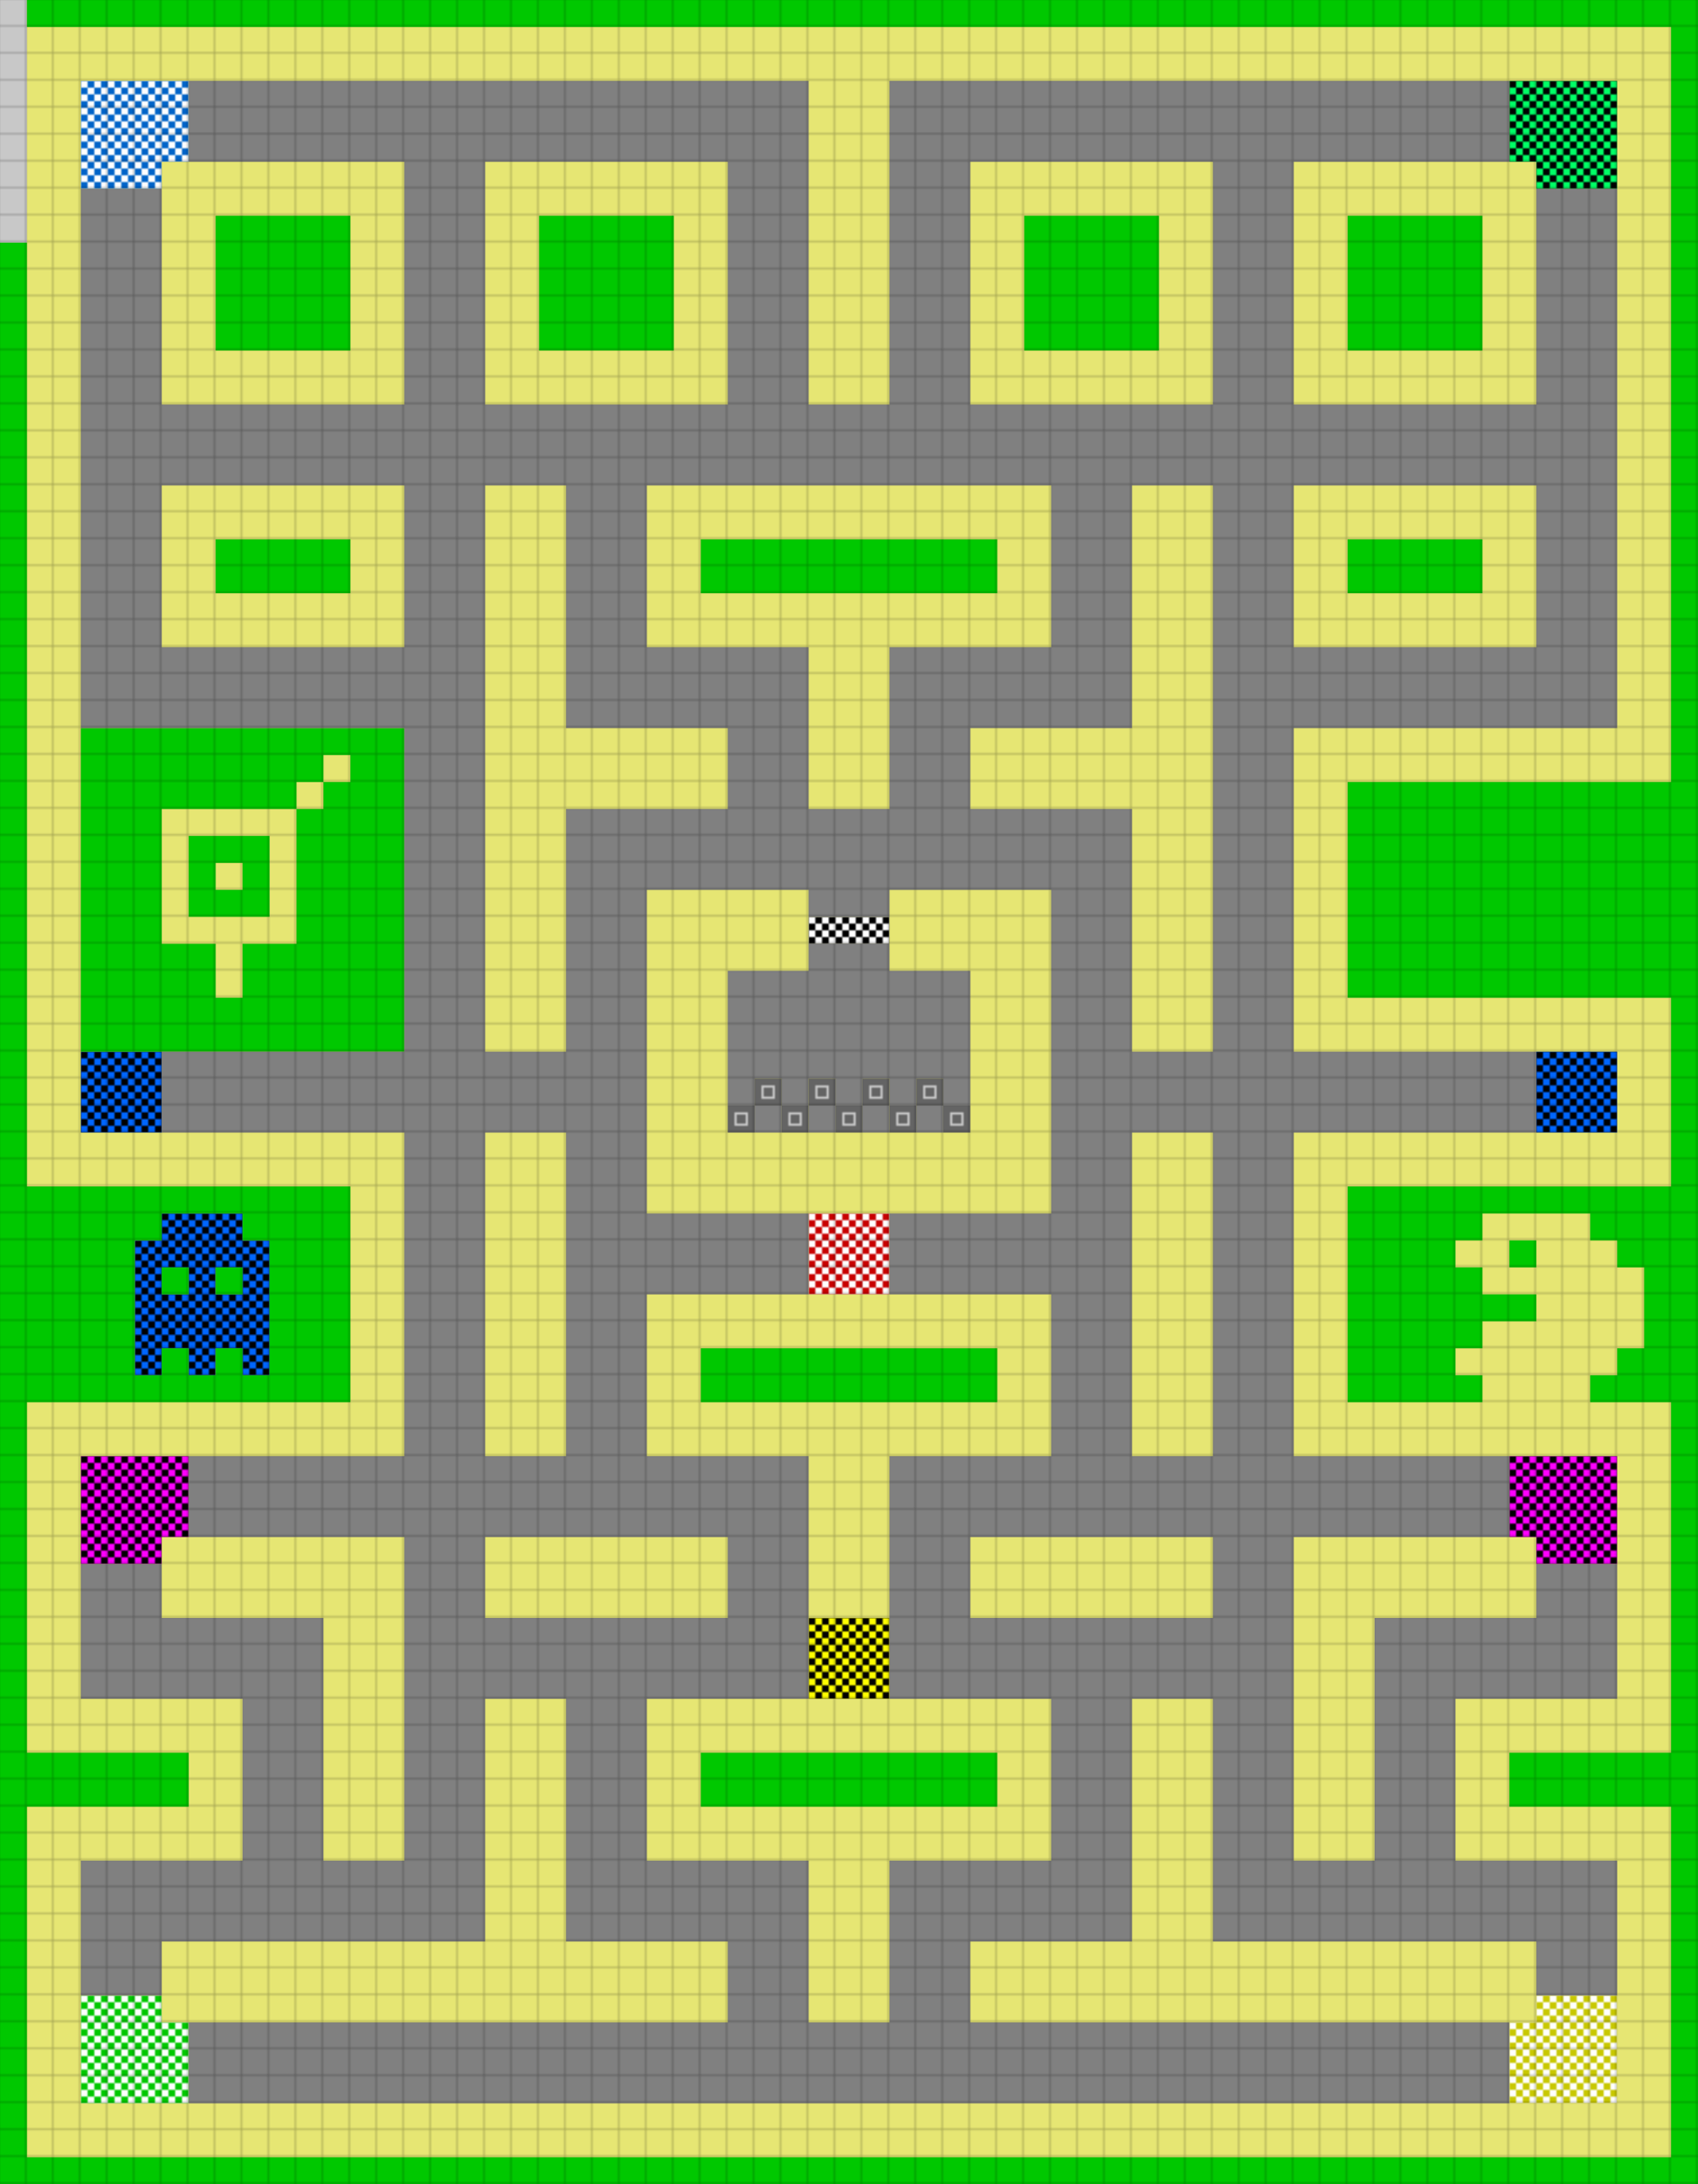 <svg height="972" width="756" id="mapSvgView" xmlns:xlink="http://www.w3.org/1999/xlink" version="1.1" xmlns="http://www.w3.org/2000/svg"> <defs> <style type="text/css"> .grass {fill: rgb(0, 200, 0);} .road {fill: rgb(128, 128, 128);} .start {fill: url(#startPattern)} .finish {fill: url(#finishPattern)} .mud {fill: rgb(100, 70, 0);} .sand {fill: rgb(230, 230, 115);} .water {fill: blue;} .earth {fill: brown;} .night {fill: black;} .parc {fill: rgb(200, 200, 200);} .cp1color {fill: rgb(0, 102, 255);} .cp2color {fill: rgb(0, 100, 200);} .cp3color {fill: rgb(0, 255, 102);} .cp4color {fill: rgb(0, 200, 0);} .cp5color {fill: rgb(255, 255, 0);} .cp6color {fill: rgb(200, 200, 0);} .cp7color {fill: rgb(255, 0, 0);} .cp8color {fill: rgb(200, 0, 0);} .cp9color {fill: rgb(255, 0, 255);} .cp1 {fill: url(#cp1pattern);} .cp2 {fill: url(#cp2pattern);} .cp3 {fill: url(#cp3pattern);} .cp4 {fill: url(#cp4pattern);} .cp5 {fill: url(#cp5pattern);} .cp6 {fill: url(#cp6pattern);} .cp7 {fill: url(#cp7pattern);} .cp8 {fill: url(#cp8pattern);} .cp9 {fill: url(#cp9pattern);} .primaryColor {fill: rgb(0, 255, 102);} </style> <pattern y="0" x="0" height="12" width="12" patternUnits="userSpaceOnUse" id="grid"> <line stroke-width="1" stroke="black" y2="12" x2="12" y1="0" x1="12"></line> <line stroke-width="1" stroke="black" y2="12" x2="12" y1="12" x1="0"></line> </pattern> <pattern y="0" x="0" height="12" width="12" patternUnits="userSpaceOnUse" id="finishPattern"> <rect fill="black" height="12" width="12" y="0" x="0"></rect> <path fill="white" d="M0,0L3,0L3,3L0,3L0,0M6,0L9,0L9,3L6,3L6,0M3,3L6,3L6,6L3,6L3,3M9,3L12,3L12,6L9,6L9,3"></path> <path fill="white" d="M0,6L3,6L3,9L0,9L0,6M6,6L9,6L9,9L6,9L6,6M3,9L6,9L6,12L3,12L3,9M9,9L12,9L12,12L9,12L9,9"></path> </pattern> <pattern y="0" x="0" height="12" width="12" patternUnits="userSpaceOnUse" id="startPattern"> <rect fill="rgb(100,100,100)" height="12" width="12" y="0" x="0"></rect> <rect stroke-width="1" stroke="rgb(200,200,200)" fill="none" height="5" width="5" y="3.5" x="3.5"></rect> &gt; </pattern> <pattern y="0" x="0" height="12" width="12" patternUnits="userSpaceOnUse" id="cp1pattern"> <rect class="cp1color" height="12" width="12" y="0" x="0"></rect> <path fill="black" d="M0,0L3,0L3,3L0,3L0,0M6,0L9,0L9,3L6,3L6,0M3,3L6,3L6,6L3,6L3,3M9,3L12,3L12,6L9,6L9,3"></path> <path fill="black" d="M0,6L3,6L3,9L0,9L0,6M6,6L9,6L9,9L6,9L6,6M3,9L6,9L6,12L3,12L3,9M9,9L12,9L12,12L9,12L9,9"></path> </pattern> <pattern y="0" x="0" height="12" width="12" patternUnits="userSpaceOnUse" id="cp2pattern"> <rect class="cp2color" height="12" width="12" y="0" x="0"></rect> <path fill="white" d="M0,0L3,0L3,3L0,3L0,0M6,0L9,0L9,3L6,3L6,0M3,3L6,3L6,6L3,6L3,3M9,3L12,3L12,6L9,6L9,3"></path> <path fill="white" d="M0,6L3,6L3,9L0,9L0,6M6,6L9,6L9,9L6,9L6,6M3,9L6,9L6,12L3,12L3,9M9,9L12,9L12,12L9,12L9,9"></path> </pattern> <pattern y="0" x="0" height="12" width="12" patternUnits="userSpaceOnUse" id="cp3pattern"> <rect class="cp3color" height="12" width="12" y="0" x="0"></rect> <path fill="black" d="M0,0L3,0L3,3L0,3L0,0M6,0L9,0L9,3L6,3L6,0M3,3L6,3L6,6L3,6L3,3M9,3L12,3L12,6L9,6L9,3"></path> <path fill="black" d="M0,6L3,6L3,9L0,9L0,6M6,6L9,6L9,9L6,9L6,6M3,9L6,9L6,12L3,12L3,9M9,9L12,9L12,12L9,12L9,9"></path> </pattern> <pattern y="0" x="0" height="12" width="12" patternUnits="userSpaceOnUse" id="cp4pattern"> <rect class="cp4color" height="12" width="12" y="0" x="0"></rect> <path fill="white" d="M0,0L3,0L3,3L0,3L0,0M6,0L9,0L9,3L6,3L6,0M3,3L6,3L6,6L3,6L3,3M9,3L12,3L12,6L9,6L9,3"></path> <path fill="white" d="M0,6L3,6L3,9L0,9L0,6M6,6L9,6L9,9L6,9L6,6M3,9L6,9L6,12L3,12L3,9M9,9L12,9L12,12L9,12L9,9"></path> </pattern> <pattern y="0" x="0" height="12" width="12" patternUnits="userSpaceOnUse" id="cp5pattern"> <rect class="cp5color" height="12" width="12" y="0" x="0"></rect> <path fill="black" d="M0,0L3,0L3,3L0,3L0,0M6,0L9,0L9,3L6,3L6,0M3,3L6,3L6,6L3,6L3,3M9,3L12,3L12,6L9,6L9,3"></path> <path fill="black" d="M0,6L3,6L3,9L0,9L0,6M6,6L9,6L9,9L6,9L6,6M3,9L6,9L6,12L3,12L3,9M9,9L12,9L12,12L9,12L9,9"></path> </pattern> <pattern y="0" x="0" height="12" width="12" patternUnits="userSpaceOnUse" id="cp6pattern"> <rect class="cp6color" height="12" width="12" y="0" x="0"></rect> <path fill="white" d="M0,0L3,0L3,3L0,3L0,0M6,0L9,0L9,3L6,3L6,0M3,3L6,3L6,6L3,6L3,3M9,3L12,3L12,6L9,6L9,3"></path> <path fill="white" d="M0,6L3,6L3,9L0,9L0,6M6,6L9,6L9,9L6,9L6,6M3,9L6,9L6,12L3,12L3,9M9,9L12,9L12,12L9,12L9,9"></path> </pattern> <pattern y="0" x="0" height="12" width="12" patternUnits="userSpaceOnUse" id="cp7pattern"> <rect class="cp7color" height="12" width="12" y="0" x="0"></rect> <path fill="black" d="M0,0L3,0L3,3L0,3L0,0M6,0L9,0L9,3L6,3L6,0M3,3L6,3L6,6L3,6L3,3M9,3L12,3L12,6L9,6L9,3"></path> <path fill="black" d="M0,6L3,6L3,9L0,9L0,6M6,6L9,6L9,9L6,9L6,6M3,9L6,9L6,12L3,12L3,9M9,9L12,9L12,12L9,12L9,9"></path> </pattern> <pattern y="0" x="0" height="12" width="12" patternUnits="userSpaceOnUse" id="cp8pattern"> <rect class="cp8color" height="12" width="12" y="0" x="0"></rect> <path fill="white" d="M0,0L3,0L3,3L0,3L0,0M6,0L9,0L9,3L6,3L6,0M3,3L6,3L6,6L3,6L3,3M9,3L12,3L12,6L9,6L9,3"></path> <path fill="white" d="M0,6L3,6L3,9L0,9L0,6M6,6L9,6L9,9L6,9L6,6M3,9L6,9L6,12L3,12L3,9M9,9L12,9L12,12L9,12L9,9"></path> </pattern> <pattern y="0" x="0" height="12" width="12" patternUnits="userSpaceOnUse" id="cp9pattern"> <rect class="cp9color" height="12" width="12" y="0" x="0"></rect> <path fill="black" d="M0,0L3,0L3,3L0,3L0,0M6,0L9,0L9,3L6,3L6,0M3,3L6,3L6,6L3,6L3,3M9,3L12,3L12,6L9,6L9,3"></path> <path fill="black" d="M0,6L3,6L3,9L0,9L0,6M6,6L9,6L9,9L6,9L6,6M3,9L6,9L6,12L3,12L3,9M9,9L12,9L12,12L9,12L9,9"></path> </pattern> </defs> <rect height="100%" width="100%" y="0" x="0" class="sand" id="mainfill"></rect> <g id="paths"><path class="cp1" d="M36,468L36,468L72,468L72,504L36,504L36,468M684,468L684,468L720,468L720,504L684,504L684,468M72,540L72,540L108,540L108,552L120,552L120,612L108,612L108,600L96,600L96,612L84,612L84,600L72,600L72,612L60,612L60,552L72,552L72,540M84,564L84,564L72,564L72,576L84,576L84,564M108,564L108,564L96,564L96,576L108,576Z"></path><path class="cp2" d="M36,36L36,36L84,36L84,72L72,72L72,84L36,84Z"></path><path class="cp3" d="M672,36L672,36L720,36L720,84L684,84L684,72L672,72Z"></path><path class="cp4" d="M36,888L36,888L72,888L72,900L84,900L84,936L36,936Z"></path><path class="cp5" d="M360,720L360,720L396,720L396,756L360,756Z"></path><path class="cp6" d="M684,888L684,888L720,888L720,936L672,936L672,900L684,900Z"></path><path class="cp8" d="M360,540L360,540L396,540L396,576L360,576Z"></path><path class="cp9" d="M36,648L36,648L84,648L84,684L72,684L72,696L36,696L36,648M672,648L672,648L720,648L720,696L684,696L684,684L672,684Z"></path><path class="parc" d="M0,0L0,0L12,0L12,108L0,108Z"></path><path class="grass" d="M12,0L12,0L756,0L756,972L0,972L0,108L12,108L12,528L156,528L156,624L12,624L12,780L84,780L84,804L12,804L12,960L744,960L744,804L672,804L672,780L744,780L744,624L708,624L708,612L720,612L720,600L732,600L732,564L720,564L720,552L708,552L708,540L660,540L660,552L648,552L648,564L660,564L660,576L684,576L684,588L660,588L660,600L648,600L648,612L660,612L660,624L600,624L600,528L744,528L744,444L600,444L600,348L744,348L744,12L12,12L12,0M96,96L96,96L156,96L156,156L96,156L96,96M240,96L240,96L300,96L300,156L240,156L240,96M456,96L456,96L516,96L516,156L456,156L456,96M600,96L600,96L660,96L660,156L600,156L600,96M96,240L96,240L156,240L156,264L96,264L96,240M312,240L312,240L444,240L444,264L312,264L312,240M600,240L600,240L660,240L660,264L600,264L600,240M36,324L36,324L180,324L180,468L36,468L36,324M156,336L156,336L144,336L144,348L132,348L132,360L72,360L72,420L96,420L96,444L108,444L108,420L132,420L132,360L144,360L144,348L156,348L156,336M84,372L84,372L120,372L120,408L84,408L84,372M108,384L108,384L96,384L96,396L108,396L108,384M84,540L84,540L72,540L72,552L60,552L60,612L72,612L72,600L84,600L84,612L96,612L96,600L108,600L108,612L120,612L120,552L108,552L108,540L84,540M672,552L672,552L684,552L684,564L672,564L672,552M72,564L72,564L84,564L84,576L72,576L72,564M96,564L96,564L108,564L108,576L96,576L96,564M312,600L312,600L444,600L444,624L312,624L312,600M312,780L312,780L444,780L444,804L312,804Z"></path><path class="road" d="M84,36L84,36L360,36L360,180L396,180L396,36L672,36L672,72L576,72L576,180L684,180L684,84L720,84L720,324L576,324L576,468L684,468L684,504L576,504L576,648L672,648L672,684L576,684L576,828L612,828L612,720L684,720L684,696L720,696L720,756L648,756L648,828L720,828L720,888L684,888L684,864L540,864L540,756L504,756L504,864L432,864L432,900L672,900L672,936L84,936L84,900L324,900L324,864L252,864L252,756L216,756L216,864L72,864L72,888L36,888L36,828L108,828L108,756L36,756L36,696L72,696L72,720L144,720L144,828L180,828L180,684L84,684L84,648L180,648L180,504L72,504L72,468L180,468L180,324L36,324L36,84L72,84L72,180L180,180L180,72L84,72L84,36M228,72L228,72L216,72L216,180L324,180L324,72L228,72M444,72L444,72L432,72L432,180L540,180L540,72L444,72M84,216L84,216L72,216L72,288L180,288L180,216L84,216M228,216L228,216L216,216L216,468L252,468L252,360L324,360L324,324L252,324L252,216L228,216M300,216L300,216L288,216L288,288L360,288L360,360L396,360L396,288L468,288L468,216L300,216M516,216L516,216L504,216L504,324L432,324L432,360L504,360L504,468L540,468L540,216L516,216M588,216L588,216L576,216L576,288L684,288L684,216L588,216M300,396L300,396L288,396L288,540L360,540L360,576L288,576L288,648L360,648L360,756L288,756L288,828L360,828L360,900L396,900L396,828L468,828L468,756L396,756L396,648L468,648L468,576L396,576L396,540L468,540L468,396L396,396L396,408L360,408L360,396L300,396M360,420L360,420L396,420L396,432L432,432L432,492L420,492L420,480L408,480L408,492L396,492L396,480L384,480L384,492L372,492L372,480L360,480L360,492L348,492L348,480L336,480L336,492L324,492L324,432L360,432L360,420M336,492L336,492L348,492L348,504L336,504L336,492M360,492L360,492L372,492L372,504L360,504L360,492M384,492L384,492L396,492L396,504L384,504L384,492M408,492L408,492L420,492L420,504L408,504L408,492M228,504L228,504L216,504L216,648L252,648L252,504L228,504M516,504L516,504L504,504L504,648L540,648L540,504L516,504M228,684L228,684L216,684L216,720L324,720L324,684L228,684M444,684L444,684L432,684L432,720L540,720L540,684Z"></path><path class="finish" d="M360,408L360,408L396,408L396,420L360,420Z"></path><path class="start" d="M336,480L336,480L348,480L348,492L336,492L336,480M348,492L348,492L360,492L360,480L372,480L372,492L360,492L360,504L348,504L348,492M336,492L336,492L336,504L324,504L324,492L336,492M372,492L372,492L384,492L384,480L396,480L396,492L384,492L384,504L372,504L372,492M396,492L396,492L408,492L408,480L420,480L420,492L408,492L408,504L396,504L396,492M420,492L420,492L432,492L432,504L420,504Z"></path></g> <rect opacity=".3" fill="url(#grid)" height="100%" width="100%" y="0" x="0"></rect></svg>